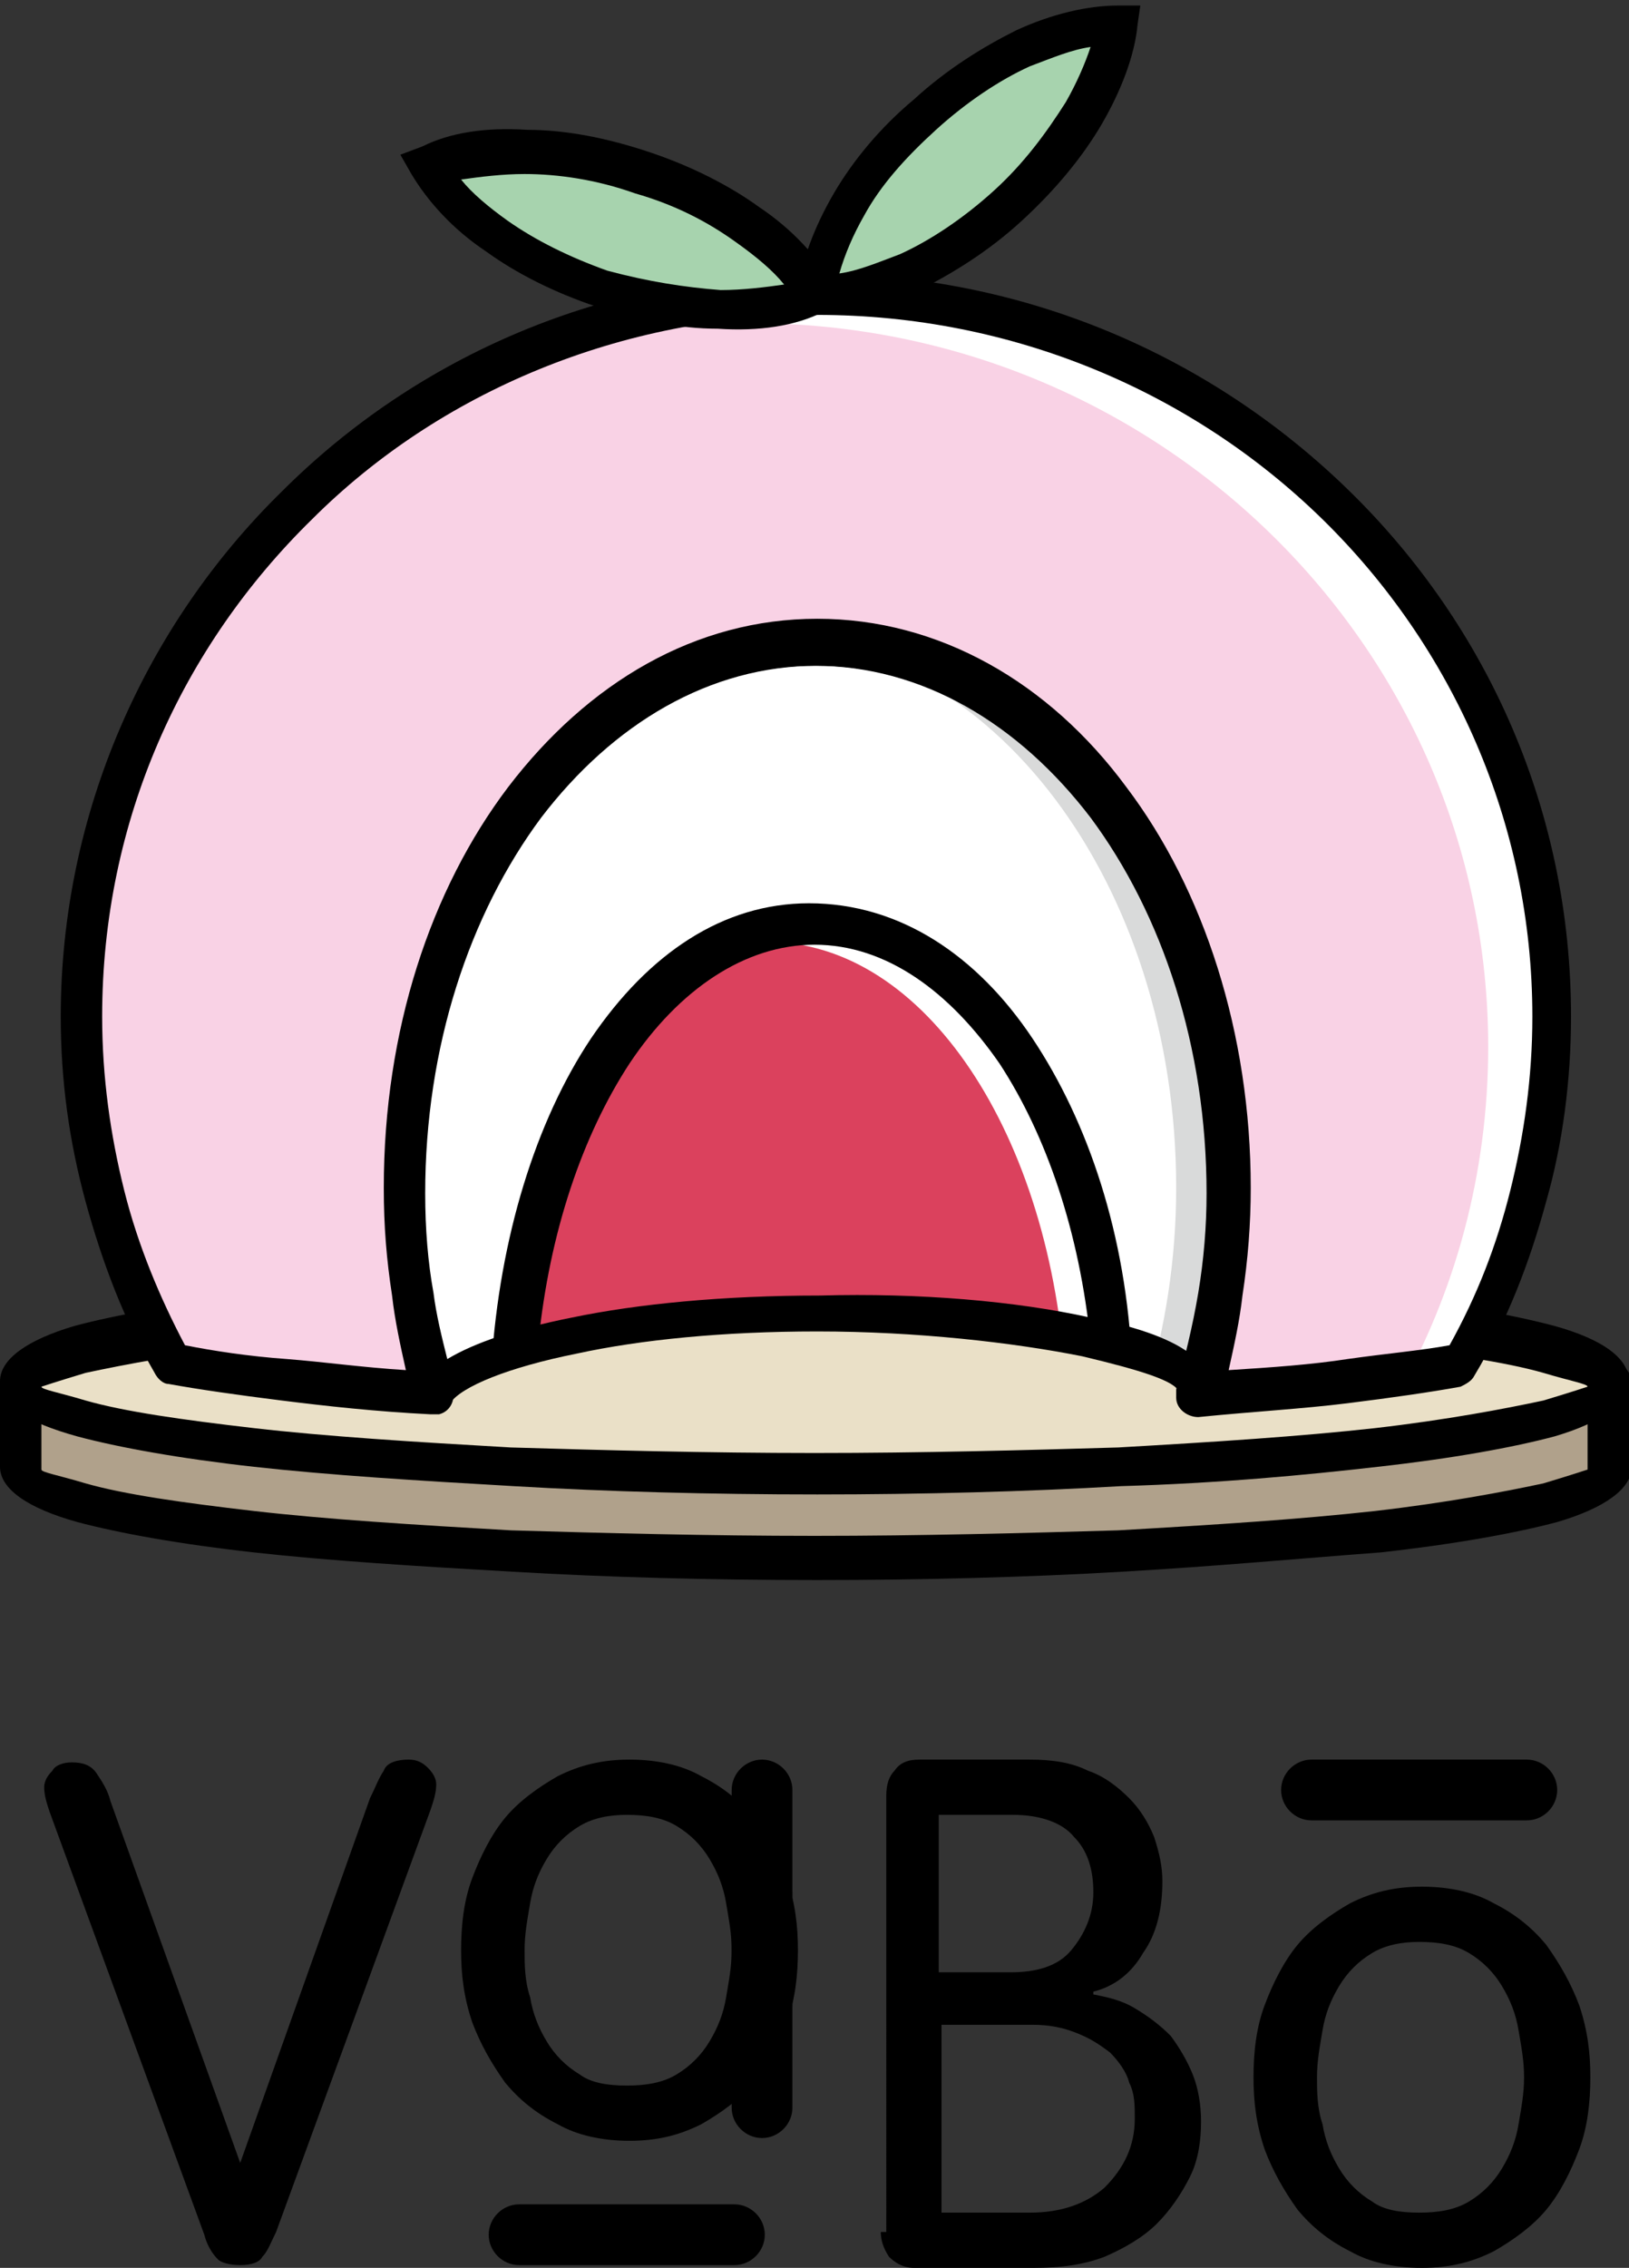 <?xml version="1.0" encoding="utf-8"?>
<!-- Generator: Adobe Illustrator 26.0.3, SVG Export Plug-In . SVG Version: 6.00 Build 0)  -->
<svg version="1.1" id="Layer_1" xmlns="http://www.w3.org/2000/svg" xmlns:xlink="http://www.w3.org/1999/xlink" x="0px" y="0px"
	 viewBox="0 0 59 82.1" style="enable-background:new 0 0 59 82.1;" xml:space="preserve">
<rect x="0" y="0" width="59" height="82.1" fill="#333333" stroke="none"/>
<style type="text/css">
	.st0{fill-rule:evenodd;clip-rule:evenodd;fill:#B0A18B;}
	.st1{fill-rule:evenodd;clip-rule:evenodd;fill:#EAE0C7;}
	.st2{fill-rule:evenodd;clip-rule:evenodd;fill:#FFFFFF;}
	
		.st3{clip-path:url(#SVGID_00000005257980864455253910000014532479992940977850_);fill-rule:evenodd;clip-rule:evenodd;fill:#FFFFFF;}
	.st4{clip-path:url(#SVGID_00000005257980864455253910000014532479992940977850_);}
	
		.st5{clip-path:url(#SVGID_00000116919310931313028230000012947448005238207366_);fill-rule:evenodd;clip-rule:evenodd;fill:#DB415D;}
	
		.st6{clip-path:url(#SVGID_00000005257980864455253910000014532479992940977850_);fill-rule:evenodd;clip-rule:evenodd;fill:#D9DADA;}
	
		.st7{clip-path:url(#SVGID_00000031890727171789249970000012046248115921382277_);fill-rule:evenodd;clip-rule:evenodd;fill:#F9D2E5;}
	.st8{fill-rule:evenodd;clip-rule:evenodd;fill:#A7D3AE;}
</style>
<path class="st0" d="M29.5,56.3c7.9,0,15.1-0.4,20.3-1c5.2-0.6,8.4-1.4,8.4-2.3c0-1,0-2,0-3h-3.2H3.9H0.8v3c0,0.9,3.2,1.7,8.4,2.3
	C14.4,56,21.6,56.3,29.5,56.3"/>
<path d="M40.6,56.9c-3.4,0.2-7.2,0.3-11,0.3c-3.9,0-7.6-0.1-11-0.3c-3.5-0.2-6.7-0.4-9.4-0.7c-2.7-0.3-4.9-0.7-6.4-1.1
	C1,54.6,0,53.9,0,53.1v-3c0-0.4,0.3-0.8,0.8-0.8h57.5c0.4,0,0.8,0.3,0.8,0.8v3c0,0.8-1,1.5-2.7,2c-1.5,0.4-3.7,0.8-6.4,1.1
	C47.3,56.4,44.1,56.7,40.6,56.9 M29.5,55.6c3.9,0,7.6-0.1,11-0.2c3.5-0.2,6.6-0.4,9.3-0.7c2.6-0.3,4.7-0.7,6.1-1
	c1-0.3,1.6-0.5,1.6-0.5v-2.3h-56v2.3c0,0.1,0.6,0.2,1.6,0.5c1.4,0.4,3.5,0.7,6.1,1c2.6,0.3,5.8,0.5,9.3,0.7
	C21.9,55.5,25.6,55.6,29.5,55.6z"/>
<path class="st1" d="M29.5,53.3c7.9,0,15.1-0.4,20.3-1c5.2-0.6,8.4-1.4,8.4-2.3c0-0.9-3.2-1.7-8.4-2.3c-5.2-0.6-12.4-1-20.3-1
	c-7.9,0-15.1,0.4-20.3,1C4,48.3,0.8,49.1,0.8,50c0,0.9,3.2,1.7,8.4,2.3C14.4,53,21.6,53.3,29.5,53.3"/>
<path d="M40.6,53.8c-3.4,0.2-7.2,0.3-11,0.3c-3.9,0-7.6-0.1-11-0.3c-3.5-0.2-6.7-0.4-9.4-0.7c-2.7-0.3-4.9-0.7-6.4-1.1
	C1,51.5,0,50.9,0,50c0-0.8,1-1.5,2.7-2c1.5-0.4,3.7-0.8,6.4-1.1c2.7-0.3,5.8-0.5,9.4-0.7c3.4-0.2,7.2-0.3,11-0.3
	c3.9,0,7.6,0.1,11,0.3c3.5,0.2,6.7,0.4,9.4,0.7c2.7,0.3,4.9,0.7,6.4,1.1c1.8,0.5,2.7,1.2,2.7,2c0,0.8-1,1.5-2.7,2
	c-1.5,0.4-3.7,0.8-6.4,1.1C47.3,53.4,44.1,53.7,40.6,53.8 M29.5,52.6c3.9,0,7.6-0.1,11-0.2c3.5-0.2,6.6-0.4,9.3-0.7
	c2.6-0.3,4.7-0.7,6.1-1c1-0.3,1.6-0.5,1.6-0.5c0-0.1-0.6-0.2-1.6-0.5c-1.4-0.4-3.5-0.7-6.1-1c-2.6-0.3-5.8-0.5-9.3-0.7
	c-3.3-0.2-7-0.2-11-0.2c-3.9,0-7.6,0.1-11,0.2c-3.5,0.2-6.6,0.4-9.3,0.7c-2.6,0.3-4.7,0.7-6.1,1c-1,0.3-1.6,0.5-1.6,0.5
	c0,0.1,0.6,0.2,1.6,0.5c1.4,0.4,3.5,0.7,6.1,1c2.6,0.3,5.8,0.5,9.3,0.7C21.9,52.5,25.6,52.6,29.5,52.6z"/>
<path class="st2" d="M43.5,50.5L43.5,50.5c0-1.6-6.6-2.9-13.9-2.9s-12.9,1.5-13.9,2.9c-0.7-2.3-1.1-4.8-1.1-7.4
	c0-11,6.7-19.9,15-19.9s15,8.9,15,19.9C44.5,45.7,44.1,48.2,43.5,50.5"/>
<g>
	<defs>
		<path id="SVGID_1_" d="M43.5,50.5L43.5,50.5c0-1.6-6.6-2.9-13.9-2.9s-12.9,1.5-13.9,2.9c-0.7-2.3-1.1-4.8-1.1-7.4
			c0-11,6.7-19.9,15-19.9s15,8.9,15,19.9C44.5,45.7,44.1,48.2,43.5,50.5"/>
	</defs>
	<clipPath id="SVGID_00000044157199636392702680000003677351597946640301_">
		<use xlink:href="#SVGID_1_"  style="overflow:visible;"/>
	</clipPath>
	
		<path style="clip-path:url(#SVGID_00000044157199636392702680000003677351597946640301_);fill-rule:evenodd;clip-rule:evenodd;fill:#FFFFFF;" d="
		M40.3,49.4c-0.5-9-5.1-16-10.8-16s-10.3,7-10.8,16c2.9-0.3,6.6-0.6,10.8-0.6S37.4,49.1,40.3,49.4"/>
	<g style="clip-path:url(#SVGID_00000044157199636392702680000003677351597946640301_);">
		<defs>
			<path id="SVGID_00000114792354524487734030000007709544032127985065_" d="M40.3,49.4c-0.5-9-5.1-16-10.8-16s-10.3,7-10.8,16
				c2.9-0.3,6.6-0.6,10.8-0.6S37.4,49.1,40.3,49.4"/>
		</defs>
		<clipPath id="SVGID_00000073716812935089718650000011936694201921073066_">
			<use xlink:href="#SVGID_00000114792354524487734030000007709544032127985065_"  style="overflow:visible;"/>
		</clipPath>
		
			<path style="clip-path:url(#SVGID_00000073716812935089718650000011936694201921073066_);fill-rule:evenodd;clip-rule:evenodd;fill:#DB415D;" d="
			M38.6,50.1c-0.5-9-5.1-16-10.8-16c-5.6,0-10.3,7-10.8,16c2.9-0.3,6.6-0.6,10.8-0.6C31.9,49.6,35.7,49.8,38.6,50.1"/>
	</g>
	<path style="clip-path:url(#SVGID_00000044157199636392702680000003677351597946640301_);" d="M37.4,37.6c2,3,3.4,7.1,3.6,11.8
		l0,0.9l-0.9-0.1c-1.4-0.2-3.1-0.3-5-0.4c-1.8-0.1-3.7-0.1-5.7-0.1s-4,0-5.7,0.1c-1.8,0.1-3.5,0.2-5,0.4l-0.9,0.1l0-0.9
		c0.3-4.6,1.6-8.8,3.6-11.8c2.1-3.1,4.8-4.9,7.9-4.9C32.6,32.7,35.4,34.6,37.4,37.6 M39.5,48.6c-0.4-4-1.6-7.5-3.3-10.1
		c-1.8-2.6-4.1-4.3-6.7-4.3c-2.5,0-4.9,1.6-6.7,4.3c-1.7,2.6-2.9,6.1-3.3,10.1c1.2-0.1,2.6-0.2,4.1-0.3c1.8-0.1,3.8-0.1,5.8-0.1
		c2,0,4,0.1,5.8,0.1C36.8,48.4,38.2,48.5,39.5,48.6z"/>
	
		<path style="clip-path:url(#SVGID_00000044157199636392702680000003677351597946640301_);fill-rule:evenodd;clip-rule:evenodd;fill:#D9DADA;" d="
		M27.6,10.6c14.7,0,26.7,11.7,26.7,26.2c0,4.6-1.2,8.9-3.3,12.6c-2.2,0.4-5.5,0.8-9.5,1c0.7-2.3,1.1-4.8,1.1-7.4
		c0-11-6.7-19.9-15-19.9c-8.3,0-15,8.9-15,19.9c0,2.6,0.4,5.1,1.1,7.4c-4-0.3-7.2-0.6-9.5-1c-2.1-3.7-3.3-8.1-3.3-12.6
		C0.9,22.4,12.9,10.6,27.6,10.6"/>
</g>
<path d="M39.5,47.7c1.5,0.3,2.8,0.7,3.6,1.3c0.2-0.7,0.3-1.4,0.4-2.2c0.2-1.2,0.3-2.4,0.3-3.6c0-5.3-1.6-10.1-4.2-13.6
	c-2.6-3.4-6.1-5.5-10-5.5c-3.9,0-7.4,2.1-10,5.5c-2.6,3.5-4.2,8.3-4.2,13.6c0,1.3,0.1,2.5,0.3,3.6c0.1,0.8,0.3,1.6,0.5,2.4
	c1-0.6,2.5-1.1,4.5-1.5c2.4-0.5,5.5-0.8,9-0.8C33.3,46.8,36.8,47.1,39.5,47.7 M43.5,51.2c-0.4,0-0.8-0.3-0.8-0.8l0,0
	c-0.1-0.4-1.4-0.8-3.5-1.3c-2.5-0.5-6-0.9-9.6-0.9c-3.4,0-6.4,0.3-8.7,0.8c-2.5,0.5-4.2,1.2-4.6,1.8c-0.2,0.3-0.7,0.4-1.1,0.2
	c-0.1-0.1-0.2-0.2-0.3-0.4c-0.4-1.2-0.6-2.4-0.8-3.7c-0.2-1.3-0.3-2.5-0.3-3.9c0-5.7,1.7-10.8,4.5-14.5c2.9-3.8,6.8-6.1,11.2-6.1
	c4.4,0,8.4,2.3,11.2,6.1c2.8,3.7,4.5,8.9,4.5,14.5c0,1.3-0.1,2.6-0.3,3.9c-0.2,1.3-0.5,2.5-0.8,3.7C44.1,51,43.8,51.2,43.5,51.2z"/>
<path d="M47.7,75.2c0-0.6,0.1-1.1,0.2-1.7c0.1-0.6,0.3-1.1,0.6-1.6c0.3-0.5,0.7-0.9,1.2-1.2c0.5-0.3,1.1-0.4,1.7-0.4
	c0.7,0,1.3,0.1,1.8,0.4c0.5,0.3,0.9,0.7,1.2,1.2c0.3,0.5,0.5,1,0.6,1.6c0.1,0.6,0.2,1.1,0.2,1.7c0,0.6-0.1,1.1-0.2,1.7
	c-0.1,0.6-0.3,1.1-0.6,1.6c-0.3,0.5-0.7,0.9-1.2,1.2c-0.5,0.3-1.1,0.4-1.8,0.4c-0.7,0-1.3-0.1-1.7-0.4c-0.5-0.3-0.9-0.7-1.2-1.2
	c-0.3-0.5-0.5-1-0.6-1.6C47.7,76.3,47.7,75.7,47.7,75.2 M45.4,75.2c0,0.9,0.1,1.7,0.4,2.6c0.3,0.8,0.7,1.5,1.2,2.2
	c0.5,0.6,1.1,1.1,1.9,1.5c0.7,0.4,1.6,0.6,2.6,0.6c1,0,1.8-0.2,2.6-0.6c0.7-0.4,1.4-0.9,1.9-1.5c0.5-0.6,0.9-1.4,1.2-2.2
	c0.3-0.8,0.4-1.7,0.4-2.6s-0.1-1.7-0.4-2.6c-0.3-0.8-0.7-1.5-1.2-2.2c-0.5-0.6-1.1-1.1-1.9-1.5c-0.7-0.4-1.6-0.6-2.6-0.6
	c-1,0-1.8,0.2-2.6,0.6c-0.7,0.4-1.4,0.9-1.9,1.5c-0.5,0.6-0.9,1.4-1.2,2.2C45.5,73.4,45.4,74.3,45.4,75.2z"/>
<path d="M34.1,65.7h2.6c1,0,1.8,0.3,2.2,0.8c0.5,0.5,0.7,1.2,0.7,2c0,0.8-0.3,1.5-0.8,2.1c-0.5,0.6-1.3,0.8-2.2,0.8h-2.6V65.7z
	 M34.1,73.3h3.3c0.6,0,1.1,0.1,1.6,0.3c0.5,0.2,0.8,0.4,1.2,0.7c0.3,0.3,0.6,0.7,0.7,1.1c0.2,0.4,0.2,0.8,0.2,1.3
	c0,1-0.4,1.8-1.1,2.5c-0.7,0.6-1.6,0.9-2.7,0.9h-3.2V73.3z M31.9,80.8c0,0.3,0.1,0.6,0.3,0.9c0.2,0.2,0.5,0.4,0.9,0.4h4.3
	c1,0,1.8-0.1,2.6-0.4c0.7-0.3,1.4-0.7,1.9-1.2c0.5-0.5,0.9-1.1,1.2-1.7c0.3-0.6,0.4-1.3,0.4-2c0-0.6-0.1-1.2-0.3-1.7
	c-0.2-0.5-0.5-1-0.8-1.4c-0.4-0.4-0.8-0.7-1.3-1c-0.5-0.3-1-0.4-1.5-0.5v-0.1c0.8-0.2,1.4-0.7,1.8-1.4c0.5-0.7,0.7-1.6,0.7-2.6
	c0-0.5-0.1-1-0.3-1.6c-0.2-0.5-0.5-1-0.9-1.4c-0.4-0.4-0.9-0.8-1.5-1c-0.6-0.3-1.3-0.4-2.1-0.4h-4c-0.4,0-0.7,0.1-0.9,0.4
	c-0.2,0.2-0.3,0.5-0.3,0.9V80.8z"/>
<path d="M8.7,78.3L8.7,78.3L4,65.2c-0.1-0.4-0.3-0.7-0.5-1c-0.2-0.3-0.5-0.4-0.9-0.4c-0.3,0-0.6,0.1-0.7,0.3
	c-0.2,0.2-0.3,0.4-0.3,0.6c0,0.3,0.1,0.6,0.2,0.9l5.6,15.3c0.1,0.4,0.3,0.7,0.5,0.9C8,81.9,8.3,82,8.7,82c0.4,0,0.7-0.1,0.8-0.3
	c0.2-0.2,0.3-0.5,0.5-0.9l5.6-15.3c0.1-0.3,0.2-0.6,0.2-0.9c0-0.2-0.1-0.4-0.3-0.6c-0.2-0.2-0.4-0.3-0.7-0.3c-0.4,0-0.8,0.1-0.9,0.4
	c-0.2,0.3-0.3,0.6-0.5,1L8.7,78.3z"/>
<path d="M18.8,82c-0.6,0-1.1-0.5-1.1-1.1c0-0.6,0.5-1.1,1.1-1.1h7.8c0.6,0,1.1,0.5,1.1,1.1c0,0.6-0.5,1.1-1.1,1.1H18.8z"/>
<path d="M47.5,65.9c-0.6,0-1.1-0.5-1.1-1.1s0.5-1.1,1.1-1.1h7.8c0.6,0,1.1,0.5,1.1,1.1s-0.5,1.1-1.1,1.1H47.5z"/>
<path d="M19,70.6c0-0.6,0.1-1.1,0.2-1.7c0.1-0.6,0.3-1.1,0.6-1.6c0.3-0.5,0.7-0.9,1.2-1.2c0.5-0.3,1.1-0.4,1.7-0.4
	c0.7,0,1.3,0.1,1.8,0.4c0.5,0.3,0.9,0.7,1.2,1.2c0.3,0.5,0.5,1,0.6,1.6c0.1,0.6,0.2,1.1,0.2,1.7c0,0.6-0.1,1.1-0.2,1.7
	c-0.1,0.6-0.3,1.1-0.6,1.6c-0.3,0.5-0.7,0.9-1.2,1.2c-0.5,0.3-1.1,0.4-1.8,0.4c-0.7,0-1.3-0.1-1.7-0.4c-0.5-0.3-0.9-0.7-1.2-1.2
	c-0.3-0.5-0.5-1-0.6-1.6C19,71.7,19,71.1,19,70.6 M16.7,70.6c0,0.9,0.1,1.7,0.4,2.6c0.3,0.8,0.7,1.5,1.2,2.2
	c0.5,0.6,1.1,1.1,1.9,1.5c0.7,0.4,1.6,0.6,2.6,0.6c1,0,1.8-0.2,2.6-0.6c0.7-0.4,1.4-0.9,1.9-1.5c0.5-0.6,0.9-1.4,1.2-2.2
	c0.3-0.8,0.4-1.7,0.4-2.6s-0.1-1.7-0.4-2.6c-0.3-0.8-0.7-1.5-1.2-2.2c-0.5-0.6-1.1-1.1-1.9-1.5c-0.7-0.4-1.6-0.6-2.6-0.6
	c-1,0-1.8,0.2-2.6,0.6c-0.7,0.4-1.4,0.9-1.9,1.5c-0.5,0.6-0.9,1.4-1.2,2.2C16.8,68.8,16.7,69.7,16.7,70.6z"/>
<path d="M26.5,64.8c0-0.6,0.5-1.1,1.1-1.1c0.6,0,1.1,0.5,1.1,1.1v7.8c0,0.6-0.5,1.1-1.1,1.1c-0.6,0-1.1-0.5-1.1-1.1V64.8z"/>
<path d="M26.5,68.5c0-0.6,0.5-1.1,1.1-1.1c0.6,0,1.1,0.5,1.1,1.1v7.8c0,0.6-0.5,1.1-1.1,1.1c-0.6,0-1.1-0.5-1.1-1.1V68.5z"/>
<path class="st2" d="M29.5,10.6c14.7,0,26.7,11.7,26.7,26.2c0,4.6-1.2,8.9-3.3,12.6c-2.2,0.4-5.5,0.8-9.5,1c0.7-2.3,1.1-4.8,1.1-7.4
	c0-11-6.7-19.9-15-19.9c-8.3,0-15,8.9-15,19.9c0,2.6,0.4,5.1,1.1,7.4c-4-0.3-7.2-0.6-9.5-1C4,45.7,2.8,41.4,2.8,36.8
	C2.8,22.4,14.8,10.6,29.5,10.6"/>
<g>
	<defs>
		<path id="SVGID_00000180344453576951421820000003864423039101628049_" d="M29.5,10.6c14.7,0,26.7,11.7,26.7,26.2
			c0,4.6-1.2,8.9-3.3,12.6c-2.2,0.4-5.5,0.8-9.5,1c0.7-2.3,1.1-4.8,1.1-7.4c0-11-6.7-19.9-15-19.9c-8.3,0-15,8.9-15,19.9
			c0,2.6,0.4,5.1,1.1,7.4c-4-0.3-7.2-0.6-9.5-1C4,45.7,2.8,41.4,2.8,36.8C2.8,22.4,14.8,10.6,29.5,10.6"/>
	</defs>
	<clipPath id="SVGID_00000061470595647105957440000009484805984930494093_">
		<use xlink:href="#SVGID_00000180344453576951421820000003864423039101628049_"  style="overflow:visible;"/>
	</clipPath>
	
		<path style="clip-path:url(#SVGID_00000061470595647105957440000009484805984930494093_);fill-rule:evenodd;clip-rule:evenodd;fill:#F9D2E5;" d="
		M27.2,11.7c14.7,0,26.7,11.7,26.7,26.2c0,4.6-1.2,8.9-3.3,12.6c-2.2,0.4-5.5,0.8-9.5,1c0.7-2.3,1.1-4.8,1.1-7.4
		c0-11-6.7-19.9-15-19.9c-8.3,0-3.7,13.2-3.7,19.9c0,6.8-0.5,5.6,0.2,7.9c-4-0.3-17.7-1.2-20-1.6c-2.1-3.7-3.3-8.1-3.3-12.6
		C0.5,23.4,12.5,11.7,27.2,11.7"/>
</g>
<path d="M47.9,18.8c-4.7-4.6-11.2-7.4-18.3-7.4s-13.7,2.8-18.3,7.4c-4.7,4.6-7.6,10.9-7.6,18c0,2.2,0.3,4.3,0.8,6.3
	c0.5,2,1.3,3.9,2.2,5.6c1,0.2,2.3,0.4,3.7,0.5c1.3,0.1,2.7,0.3,4.3,0.4c-0.2-0.9-0.4-1.8-0.5-2.7c-0.2-1.3-0.3-2.5-0.3-3.9
	c0-5.7,1.7-10.8,4.5-14.5c2.9-3.8,6.8-6.1,11.2-6.1c4.4,0,8.4,2.3,11.2,6.1c2.8,3.7,4.5,8.9,4.5,14.5c0,1.3-0.1,2.6-0.3,3.9
	c-0.1,0.9-0.3,1.8-0.5,2.7c1.6-0.1,3-0.2,4.3-0.4c1.4-0.2,2.6-0.3,3.7-0.5c1-1.8,1.7-3.6,2.2-5.6c0.5-2,0.8-4.1,0.8-6.3
	C55.5,29.8,52.6,23.4,47.9,18.8 M29.5,9.9c7.6,0,14.4,3,19.4,7.9c5,4.9,8,11.6,8,19c0,2.3-0.3,4.6-0.9,6.7c-0.6,2.2-1.4,4.3-2.6,6.3
	c-0.1,0.2-0.3,0.3-0.5,0.4l0,0c-1.1,0.2-2.5,0.4-4.1,0.6c-1.6,0.2-3.4,0.3-5.4,0.5c-0.4,0-0.8-0.3-0.8-0.7c0-0.1,0-0.2,0-0.3
	c0.3-1.1,0.6-2.3,0.8-3.5c0.2-1.2,0.3-2.4,0.3-3.6c0-5.3-1.6-10.1-4.2-13.6c-2.6-3.4-6.1-5.5-10-5.5c-3.9,0-7.4,2.1-10,5.5
	c-2.6,3.5-4.2,8.3-4.2,13.6c0,1.3,0.1,2.5,0.3,3.6c0.2,1.2,0.4,2.4,0.8,3.5c0.1,0.4-0.1,0.8-0.5,0.9c-0.1,0-0.2,0-0.3,0
	c-2-0.1-3.8-0.3-5.4-0.5c-1.6-0.2-3-0.4-4.1-0.6c-0.2,0-0.4-0.2-0.5-0.4c-1.1-1.9-1.9-4-2.5-6.2c-0.6-2.2-0.9-4.4-0.9-6.7
	c0-7.4,3.1-14.2,8-19C15.1,12.9,21.9,9.9,29.5,9.9z"/>
<path class="st8" d="M29.5,10.6c-1.8,0.8-4.7,0.8-7.7-0.2c-3-1-5.3-2.7-6.3-4.4c1.8-0.8,4.7-0.8,7.7,0.2
	C26.2,7.2,28.5,8.9,29.5,10.6"/>
<path d="M26.1,10.5c0.8,0,1.6-0.1,2.3-0.2c-0.4-0.5-1-1-1.7-1.5C25.6,8,24.4,7.4,23,7c-1.4-0.5-2.8-0.7-4-0.7
	c-0.8,0-1.6,0.1-2.3,0.2c0.4,0.5,1,1,1.7,1.5c1,0.7,2.2,1.3,3.6,1.8C23.5,10.2,24.8,10.4,26.1,10.5 M29.8,11.3
	c-1,0.5-2.3,0.7-3.8,0.6c-1.4,0-2.9-0.3-4.4-0.8c-1.5-0.5-2.9-1.2-4-2c-1.2-0.8-2.1-1.8-2.7-2.8l-0.4-0.7l0.8-0.3
	c1-0.5,2.3-0.7,3.8-0.6c1.4,0,2.9,0.3,4.4,0.8c1.5,0.5,2.9,1.2,4,2c1.2,0.8,2.1,1.8,2.7,2.8l0.4,0.7L29.8,11.3z"/>
<path class="st8" d="M40.5,0.8c-0.2,2-1.6,4.5-4,6.6c-2.3,2.1-5,3.3-7,3.2c0.2-2,1.6-4.5,4-6.6C35.8,2,38.5,0.8,40.5,0.8"/>
<path d="M38.6,3.7C39,3,39.3,2.3,39.5,1.7c-0.7,0.1-1.4,0.4-2.2,0.7c-1.1,0.5-2.3,1.3-3.4,2.3c-1.1,1-2,2-2.6,3.1
	c-0.4,0.7-0.7,1.4-0.9,2.1c0.7-0.1,1.4-0.4,2.2-0.7c1.1-0.5,2.3-1.3,3.4-2.3C37.1,5.9,37.9,4.8,38.6,3.7 M41.2,0.9
	c-0.1,1.1-0.6,2.4-1.3,3.6C39.2,5.7,38.2,6.9,37,8c-1.2,1.1-2.5,1.9-3.7,2.5c-1.3,0.6-2.6,0.9-3.7,0.9l-0.8,0l0.1-0.8
	c0.1-1.1,0.6-2.4,1.3-3.6c0.7-1.2,1.7-2.4,2.9-3.4c1.2-1.1,2.5-1.9,3.7-2.5c1.3-0.6,2.6-0.9,3.7-0.9l0.8,0L41.2,0.9z"/>
</svg>
